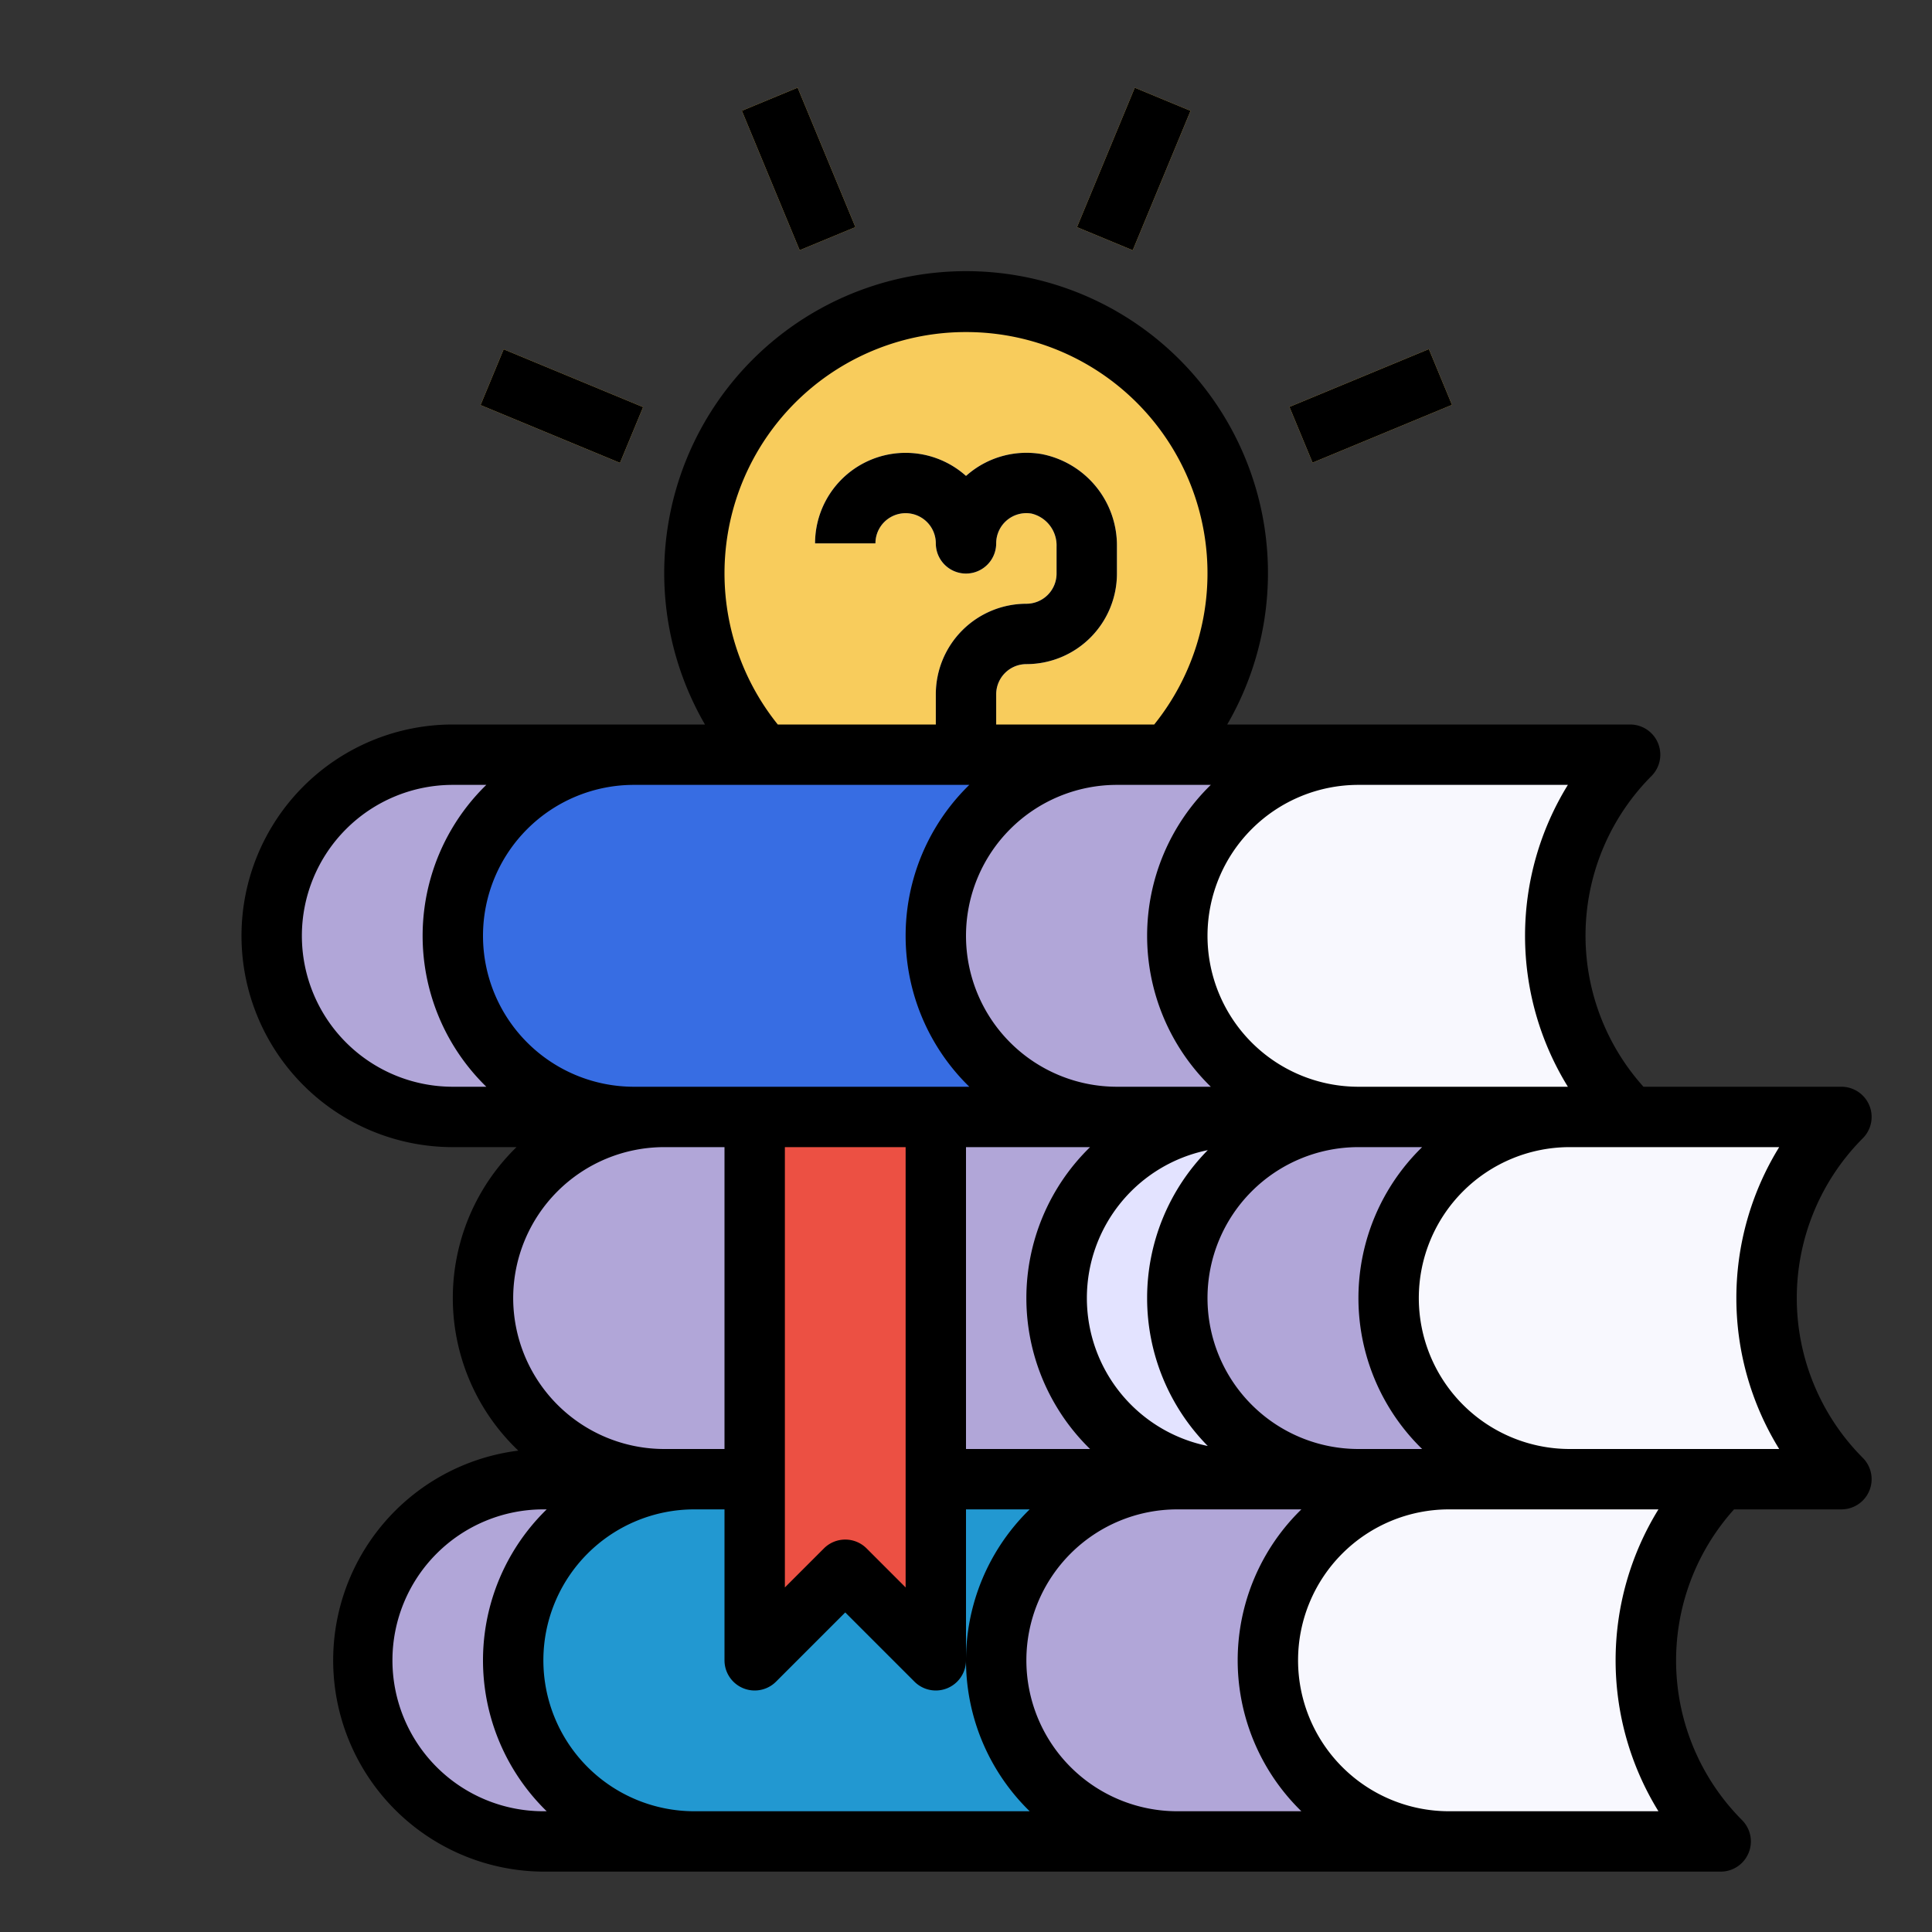 <svg id="fill" height="512" viewBox="0 0 64 64" width="512" xmlns="http://www.w3.org/2000/svg"><rect x="0" y="0" width="64" height="64" fill="#333333" stroke="none"/><g fill="#f8cc5c"><circle cx="32" cy="19" r="9"/><path d="m25.451 3.104h2v5h-2z" transform="matrix(.924 -.383 .383 .924 -.131 10.549)"/><path d="m17.604 10.951h2v5h-2z" transform="matrix(.383 -.924 .924 .383 -.943 25.491)"/><path d="m42.896 12.451h5v2h-5z" transform="matrix(.924 -.383 .383 .924 -1.691 18.403)"/><path d="m35.049 4.604h5v2h-5z" transform="matrix(.383 -.924 .924 .383 17.998 38.147)"/></g><path d="m33 25h-2v-2a3 3 0 0 1 3-3 1 1 0 0 0 1-1v-.893a1.085 1.085 0 0 0 -.825-1.093 1 1 0 0 0 -1.175.986 1 1 0 0 1 -2 0 1 1 0 0 0 -2 0h-2a3 3 0 0 1 5-2.235l.058-.051a3 3 0 0 1 2.44-.673 3.082 3.082 0 0 1 2.502 3.066v.893a3 3 0 0 1 -3 3 1 1 0 0 0 -1 1z" fill="#fff"/><path d="m49 37v-12h-34a6 6 0 0 0 0 12h7a6 6 0 0 0 0 12h-4a6 6 0 0 0 0 12h34v-12h4v-12z" fill="#b1a6d8"/><path d="m54 37h-9a6 6 0 0 1 -6-6 6 6 0 0 1 6-6h9a8.485 8.485 0 0 0 0 12z" fill="#f8f8fe"/><path d="m61 49h-9a6 6 0 0 1 -6-6 6 6 0 0 1 6-6h9a8.485 8.485 0 0 0 0 12z" fill="#f8f8fe"/><path d="m37 37a6 6 0 0 1 -6-6 6 6 0 0 1 6-6h-16a6 6 0 0 0 -6 6 6 6 0 0 0 6 6z" fill="#376de3"/><path d="m39 61a6 6 0 0 1 -6-6 6 6 0 0 1 6-6h-16a6 6 0 0 0 -6 6 6 6 0 0 0 6 6z" fill="#2298d1"/><path d="m45 37a6 6 0 0 0 -6 6 6 6 0 0 0 6 6h-4a6 6 0 0 1 -6-6 6 6 0 0 1 6-6z" fill="#e3e3ff"/><path d="m57 61h-9a6 6 0 0 1 -6-6 6 6 0 0 1 6-6h9a8.485 8.485 0 0 0 0 12z" fill="#f8f8fe"/><path d="m31 55-3-3-3 3v-18h6z" fill="#ec5043"/><path d="m15 38h2.11a6.975 6.975 0 0 0 .06 10.054 7 7 0 0 0 .83 13.946h39a1 1 0 0 0 .707-1.707 7.489 7.489 0 0 1 -.265-10.293h3.558a1 1 0 0 0 .707-1.707 7.5 7.5 0 0 1 0-10.586 1 1 0 0 0 -.707-1.707h-6.558a7.489 7.489 0 0 1 .265-10.293 1 1 0 0 0 -.707-1.707h-13.347a10 10 0 1 0 -17.3 0h-8.353a7 7 0 0 0 0 14zm2 5a5.006 5.006 0 0 1 5-5h2v10h-2a5.006 5.006 0 0 1 -5-5zm1 17a5 5 0 0 1 0-10h.11a6.979 6.979 0 0 0 0 10zm5 0a5 5 0 0 1 0-10h1v5a1 1 0 0 0 1.707.707l2.293-2.293 2.293 2.293a1 1 0 0 0 1.707-.707v-5h2.11a6.979 6.979 0 0 0 0 10zm3-7.414v-14.586h4v14.586l-1.293-1.293a1 1 0 0 0 -1.414 0zm12-9.586a6.974 6.974 0 0 0 2.009 4.9 5 5 0 0 1 0-9.8 6.974 6.974 0 0 0 -2.009 4.9zm7-5h2.11a6.979 6.979 0 0 0 0 10h-2.11a5 5 0 0 1 0-10zm-11 5a6.977 6.977 0 0 0 2.11 5h-4.11v-10h4.11a6.977 6.977 0 0 0 -2.11 5zm5 17a5 5 0 0 1 0-10h4.11a6.979 6.979 0 0 0 0 10zm15.938 0h-6.938a5 5 0 0 1 0-10h6.938a9.519 9.519 0 0 0 0 10zm4-22a9.519 9.519 0 0 0 0 10h-6.938a5 5 0 0 1 0-10zm-13.938-12h6.938a9.519 9.519 0 0 0 0 10h-6.938a5 5 0 0 1 0-10zm-7 5a6.977 6.977 0 0 0 2.11 5h-3.11a5 5 0 0 1 0-10h3.11a6.977 6.977 0 0 0 -2.11 5zm-6-20a7.991 7.991 0 0 1 6.235 13h-5.235v-1a1 1 0 0 1 1-1 3 3 0 0 0 3-3v-.893a3.082 3.082 0 0 0 -2.5-3.066 3 3 0 0 0 -2.44.673l-.06.051a3 3 0 0 0 -5 2.235h2a1 1 0 0 1 2 0 1 1 0 0 0 2 0 1 1 0 0 1 1.175-.986 1.085 1.085 0 0 1 .825 1.093v.893a1 1 0 0 1 -1 1 3 3 0 0 0 -3 3v1h-5.235a7.991 7.991 0 0 1 6.235-13zm-11 15h11.11a6.979 6.979 0 0 0 0 10h-11.11a5 5 0 0 1 0-10zm-6 0h1.11a6.979 6.979 0 0 0 0 10h-1.11a5 5 0 0 1 0-10z"/><path d="m25.451 3.104h2v5h-2z" transform="matrix(.924 -.383 .383 .924 -.131 10.549)"/><path d="m17.604 10.951h2v5h-2z" transform="matrix(.383 -.924 .924 .383 -.943 25.491)"/><path d="m42.896 12.451h5v2h-5z" transform="matrix(.924 -.383 .383 .924 -1.691 18.403)"/><path d="m35.049 4.604h5v2h-5z" transform="matrix(.383 -.924 .924 .383 17.998 38.147)"/></svg>